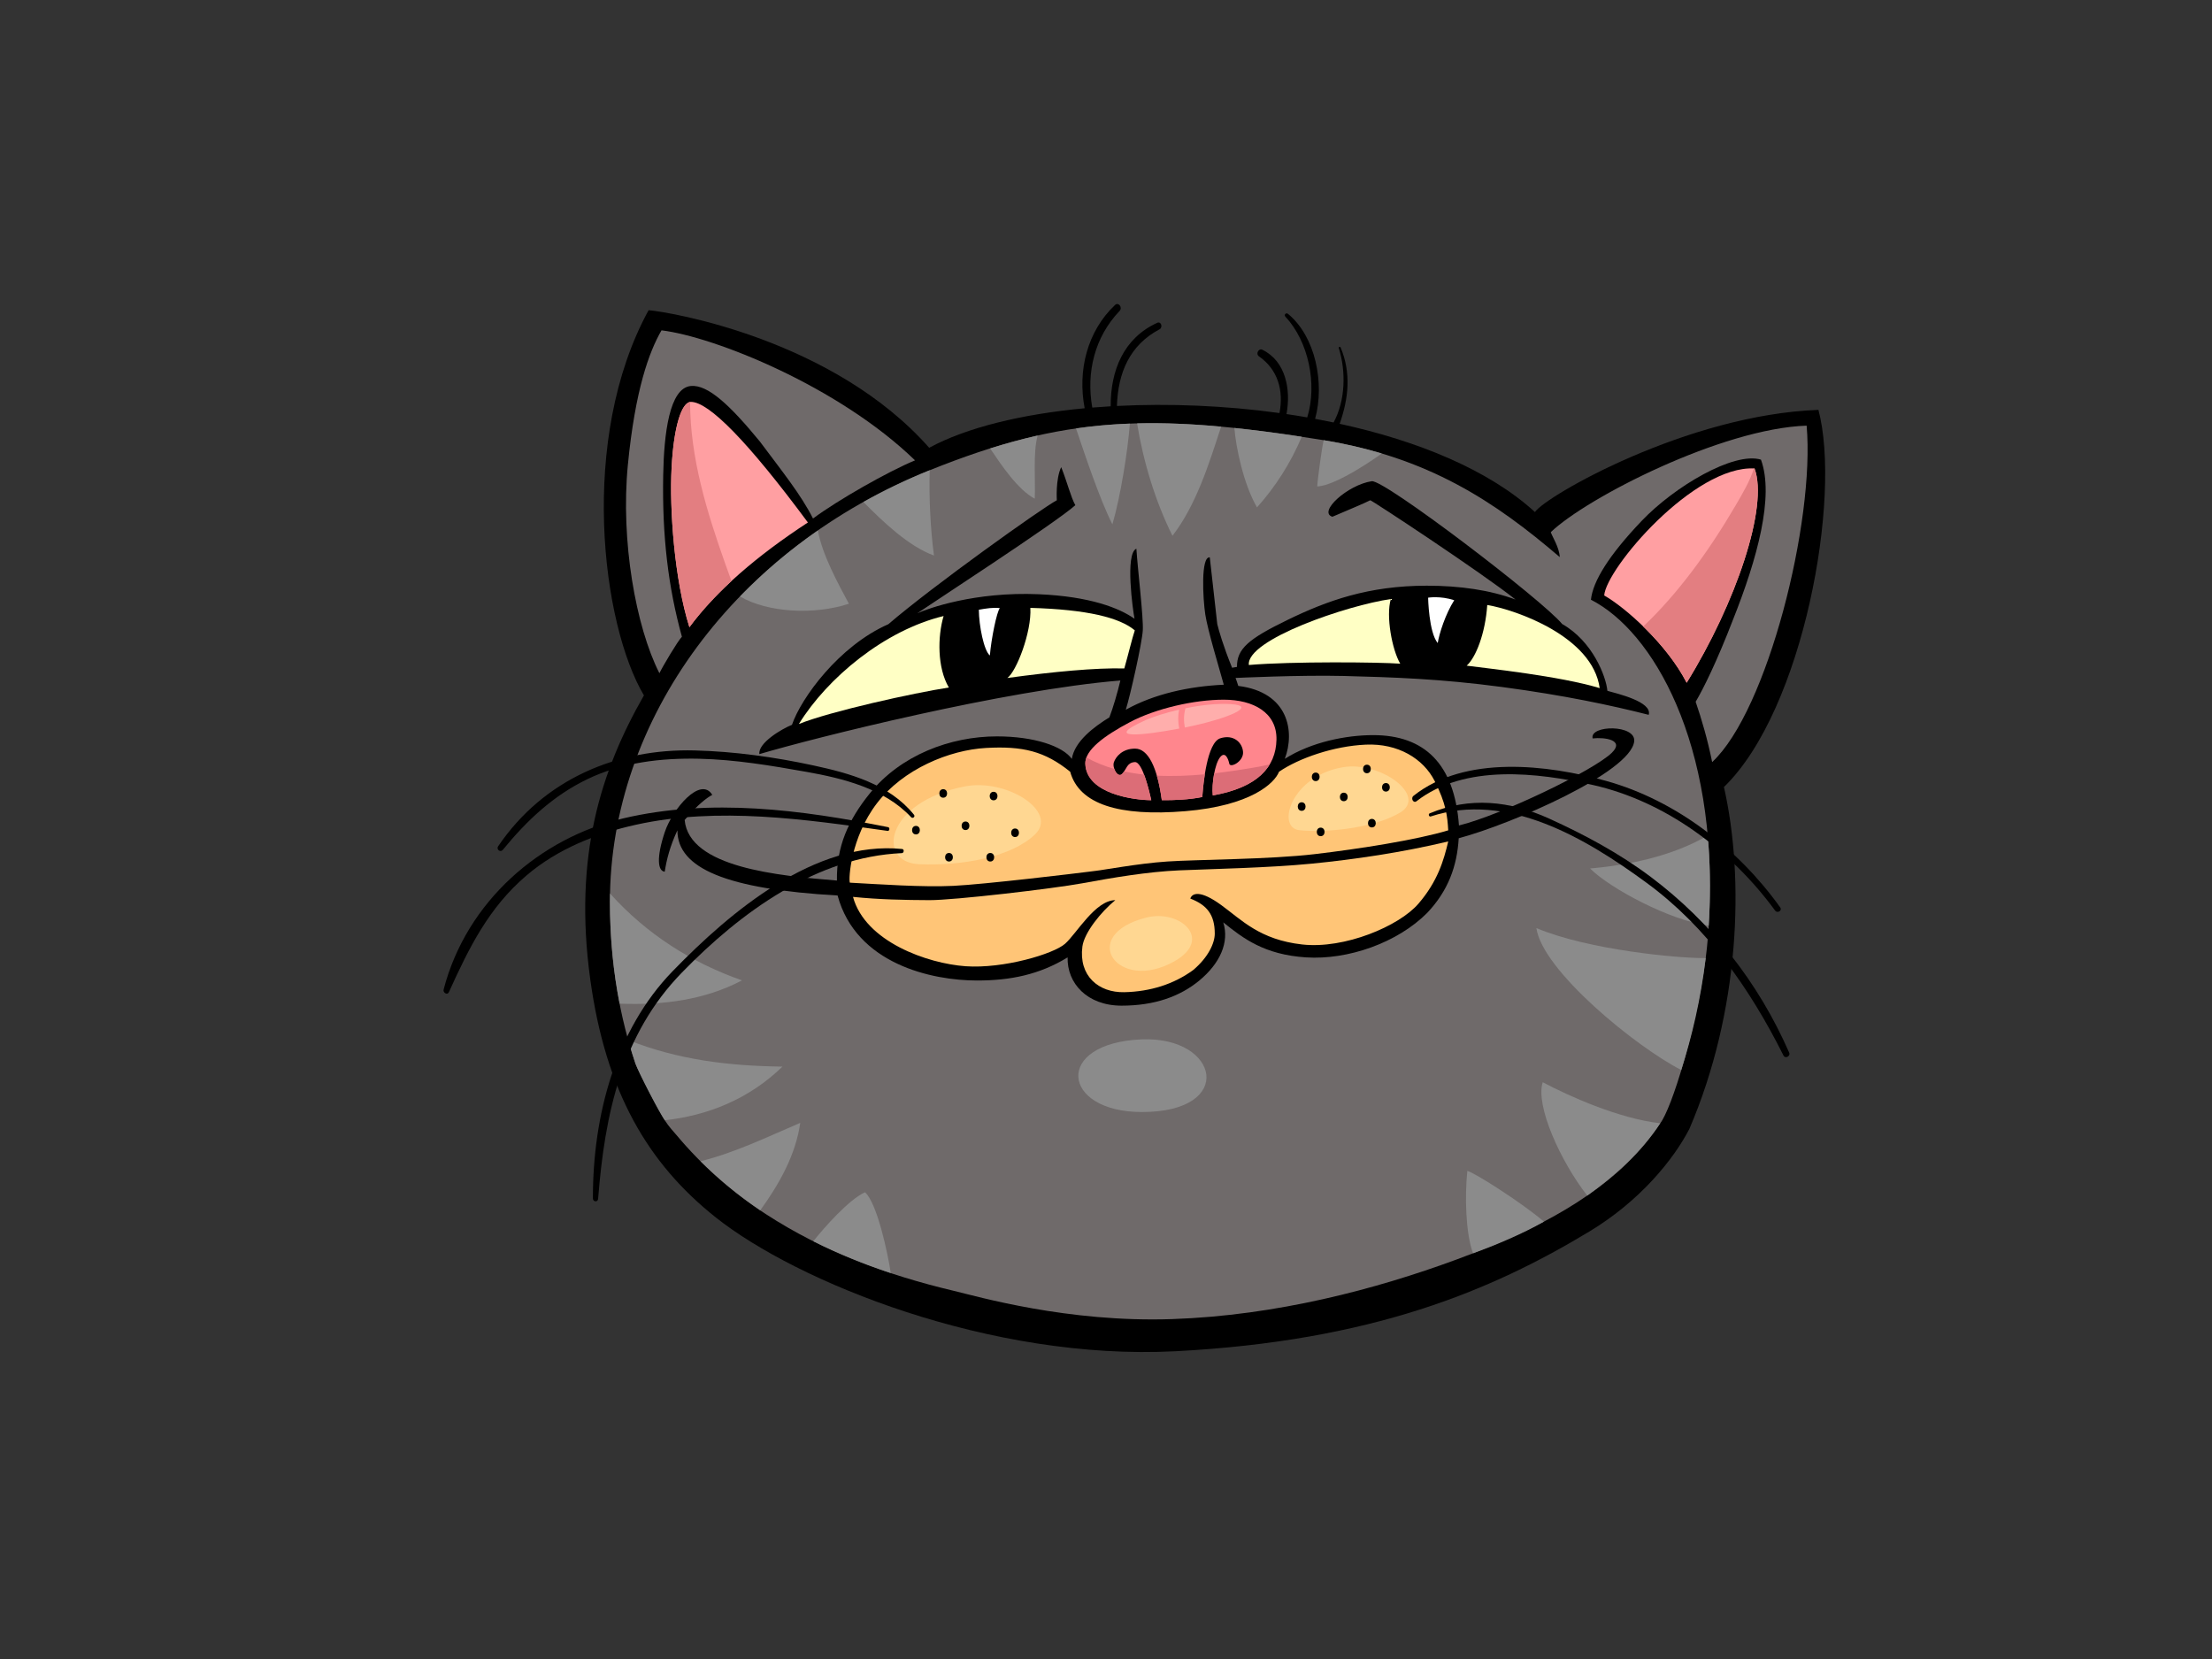 <?xml version="1.0" encoding="utf-8"?>
<!-- Generator: Adobe Illustrator 17.0.0, SVG Export Plug-In . SVG Version: 6.00 Build 0)  -->
<!DOCTYPE svg PUBLIC "-//W3C//DTD SVG 1.1//EN" "http://www.w3.org/Graphics/SVG/1.1/DTD/svg11.dtd">
<svg version="1.1" id="Layer_1" xmlns="http://www.w3.org/2000/svg" xmlns:xlink="http://www.w3.org/1999/xlink" x="0px" y="0px"
	 width="800px" height="600px" viewBox="0 0 800 600" enable-background="new 0 0 800 600" xml:space="preserve">
<rect x="0" y="0" width="800" height="600" fill="#333333" stroke="none"/>
<g>
	<path d="M657.66,148.237c-47.486,1.716-98.732,31.213-102.525,36.953c-16.75-15.289-42.361-25.751-70.627-31.918
		c3.193-9.075,4.24-18.318,0.341-27.608c-0.18-0.419-0.803-0.223-0.658,0.239c2.653,8.42,2.414,18.996-1.881,26.891
		c-2.214-0.462-4.44-0.905-6.677-1.32c3.53-12.899,0.129-29.825-9.827-37.976c-0.662-0.548-1.56,0.345-0.94,1.007
		c8.307,8.879,11.645,24.344,7.923,36.451c-2.484-0.435-4.988-0.838-7.503-1.203c1.638-8.91-0.266-19.152-8.75-23.271
		c-1.328-0.642-2.464,1.509-1.25,2.363c6.916,4.839,9.012,12.394,7.46,20.539c-19.713-2.719-39.947-3.526-58.789-2.562
		c0.352-11.967,4.623-22.017,15.387-27.718c1.328-0.698,0.619-3.002-0.815-2.351c-12.052,5.466-16.907,17.103-16.833,30.187
		c-2.241,0.133-4.471,0.282-6.661,0.462c-2.249-12.82,0.878-25.516,9.882-34.955c1.176-1.227-0.388-3.338-1.661-2.135
		c-10.031,9.459-13.604,23.705-10.967,37.337c-22.785,2.132-42.772,6.983-56.235,14.294
		c-34.575-39.147-93.513-49.092-101.479-49.758c-25.453,46.529-16.907,113.688-1.689,139.31
		c-15.571,27.216-25.512,58.206-19.423,102.611c5.588,40.715,20.818,66.681,45.448,86.225
		c29.293,23.255,99.308,51.85,166.236,48.359c70.874-3.691,114.233-21.871,149.795-43.379
		c18.286-11.061,30.355-26.021,36.044-37.035c18.282-42.564,20.042-90.469,12.499-123.641
		C652.28,256.725,666.073,179.876,657.66,148.237z"/>
	<path fill="#FF9FA2" d="M634.55,169.427c5.113,13.776-6.743,48.696-24.544,77.499c-7.053-13.773-21.938-27.079-29.825-31.57
		C580.866,205.58,612.706,168.196,634.55,169.427z"/>
	<path fill="#6F6A6A" d="M239.245,119.473c18.988,2.292,63.962,20.171,91.691,47.023c-9.756,4.024-27.949,14.38-36.902,21.033
		c-4.338-8.608-11.073-16.931-19.207-27.839c-10.846-13.2-18.792-20.638-24.952-20.093c-7.785,0.693-9.745,17.228-10.019,32.259
		c-0.407,22.115,1.826,40.582,6.767,58.421c-1.63,1.724-7.049,10.908-8.139,13.2c-8.573-16.864-14.055-48.003-11.414-75.273
		C229.712,140.937,234.782,127.196,239.245,119.473z"/>
	<path fill="#FF9FA2" d="M242.897,169.062c0.811-15.246,3.726-23.717,6.978-23.717c6.512,0,20.614,14.345,42.313,43.618
		c-18.443,12.049-33.09,24.673-42.854,37.874C243.912,209.616,242.09,184.304,242.897,169.062z"/>
	<path fill="#E37E81" d="M634.55,169.427c-0.07-0.004-0.145,0.008-0.219,0c-1.477,4.612-4.071,9.004-6.63,13.381
		c-4.886,8.33-10.14,16.402-15.947,24.054c-5.305,6.994-11.104,13.71-17.464,19.709c5.967,5.807,11.958,13.005,15.716,20.356
		C627.807,218.123,639.663,183.203,634.55,169.427z"/>
	<path fill="#E37E81" d="M262.269,203.825c-6.677-18.87-12.656-38.262-12.691-58.437c-3.131,0.502-5.893,8.898-6.68,23.674
		c-0.807,15.242,1.015,40.554,6.437,57.775c4.196-5.677,9.302-11.245,15.223-16.707
		C263.781,208.029,263.013,205.933,262.269,203.825z"/>
	<path fill="#6F6A6A" d="M240.424,405.149c1.426,2.304,3.335,4.279,4.154,5.262c9.286,11.124,20.234,20.775,32.353,28.654
		c20.959,13.631,44.022,22.095,67.813,27.733c8.875,2.108,41.35,11.567,79.188,10.27c37.835-1.289,73.847-10.869,102.588-21.453
		c2.061-0.764,4.134-1.544,6.215-2.347c8.585-3.323,17.283-7.057,25.645-11.449c5.407-2.845,10.673-5.96,15.669-9.419
		c10.344-7.143,19.403-15.501,26.405-26.158c4.134-5.368,12.934-33.568,16.441-59.734c0.651-4.898,1.023-10.093,1.25-14.642
		c3.178-63.194-20.383-103.595-42.76-114.962c0.694-6.642,6.41-15.998,18.353-28.521c11.943-12.523,33.371-25.105,43.136-22.15
		c4.879,13.275-1.375,35.923-10.05,57.735c-5.968,15.497-10.85,25.249-13.565,29.837c2.175,6.32,4.345,13.777,5.971,21.809
		c19.964-18.514,37.212-87.017,34.167-121.67c-30.641,0.995-79.545,26.068-92.53,38.52c0.544,1.724,3.041,5.368,3.244,9.016
		c-23.334-19.968-47.532-36.193-85.9-42.364c-62.23-10.023-93.76-8.436-141.97,10.952
		c-70.043,28.164-115.651,90.057-115.651,156.053c0,22.953,3.82,42.521,9.247,58.59
		C230.876,387.517,236.992,399.197,240.424,405.149z"/>
	<path fill="#8B8B8B" d="M408.635,153.213c-6.653,0.243-13.095,0.819-19.482,1.74c3.335,9.855,8.518,25.469,13.158,34.685
		C405.172,179.931,407.844,163.494,408.635,153.213z"/>
	<path fill="#8B8B8B" d="M424.042,193.779c8.616-11.198,13.138-25.856,17.593-39.473c-10.901-1.003-20.876-1.414-30.386-1.179
		C413.38,166.496,417.82,181.365,424.042,193.779z"/>
	<path fill="#8B8B8B" d="M470.795,157.958c-8.679-1.317-16.751-2.378-24.364-3.174c0.556,7.002,3.272,20.258,8.181,28.721
		C461.348,175.978,466.833,167.366,470.795,157.958z"/>
	<path fill="#8B8B8B" d="M374.233,180.351c0.298-6.363-0.674-16.793,1.046-22.828c-5.63,1.265-11.332,2.825-17.178,4.666
		C362.016,168.024,368.132,177.169,374.233,180.351z"/>
	<path fill="#8B8B8B" d="M499.723,164.004c-6.52-1.948-13.487-3.57-20.998-4.8c-0.713,2.982-2.3,14.925-2.312,16.723
		C483.513,175.598,498.438,165.007,499.723,164.004z"/>
	<path fill="#8B8B8B" d="M337.789,200.922c-1.293-9.431-1.838-21.339-1.548-30.853l0,0c-8.358,3.358-16.355,7.214-23.98,11.484
		C319.448,188.79,328.57,197.56,337.789,200.922z"/>
	<path fill="#8B8B8B" d="M307.015,218.35c-4.165-7.754-9.615-17.765-11.23-26.491c-10.305,7.166-19.717,15.171-28.149,23.858
		C277.722,221.633,294.606,222.437,307.015,218.35z"/>
	<path fill="#8B8B8B" d="M268.354,354.568c-18.267-6.402-34.524-16.731-47.725-31.42c-0.023,0.991-0.039,1.978-0.039,2.974
		c0,13.463,1.325,25.751,3.503,36.863C239.515,363.611,254.769,361.711,268.354,354.568z"/>
	<path fill="#8B8B8B" d="M240.424,405.149c15.669-1.7,30.613-7.754,42.556-19.399c-19.235-0.231-37.78-2.425-55.765-9.6
		c0.823,2.95,1.692,5.819,2.621,8.561C231.224,388.453,238.684,402.861,240.424,405.149z"/>
	<path fill="#8B8B8B" d="M274.964,437.721c6.892-9.541,12.77-19.932,14.459-31.62c-11.786,5.019-23.639,10.814-36.06,13.867
		C259.981,426.558,267.222,432.51,274.964,437.721z"/>
	<path fill="#8B8B8B" d="M555.652,335.651c2.155,15.391,36.04,42.952,52.387,51.329c3.863-12.037,7.073-25.555,8.855-40.472
		C607.209,346.618,574.542,343.609,555.652,335.651z"/>
	<path fill="#8B8B8B" d="M600.454,406.242c-15.203-1.712-33.278-9.968-42.505-14.838c-2.735,8.487,6.497,28.721,16.1,40.997
		C584.103,425.21,593.565,416.673,600.454,406.242z"/>
	<path fill="#8B8B8B" d="M558.38,441.82c-7.692-6.622-24.814-17.573-27.698-18.361c-0.929,8.914-0.662,22.432,2.053,29.81
		C540.771,450.401,550.484,446.322,558.38,441.82z"/>
	<path fill="#8B8B8B" d="M322.156,460.428c-1.023-6.986-4.976-25.5-9.322-29.222c-5.772,2.582-14.709,12.683-18.69,17.714
		C303.215,453.481,312.591,457.262,322.156,460.428z"/>
	<path fill="#8B8B8B" d="M617.968,334.761c0.059-0.964,0.129-1.928,0.177-2.896c0.529-10.544,0.305-20.434-0.525-29.681
		c-13.158,7.637-28.901,10.713-42.537,11.912C582.296,321.329,603.968,332.9,617.968,334.761z"/>
	<path d="M564.985,225.689c-7.045-8.612-64.373-52.328-68.871-51.654c-8.671,1.301-19.587,11.136-14.243,12.86
		c5.109-2.214,11.531-4.828,13.698-5.971c0.544,0,40.154,26.064,52.547,35.918c-9.223-3.448-20.151-5.019-32.083-5.019
		c-21.15,0-36.13,5.458-50.306,12.342c-14.176,6.888-18.416,10.446-18.357,17.029c-0.741,0.156-1.771,0.305-1.771,0.305
		c-3.256-8.032-4.808-13.518-5.36-15.81c0,0-2.186-19.258-2.704-24.109c-3.307-0.419-2.496,14.944-1.626,20.661
		c0.878,5.721,5.059,19.493,6.689,25.394c-12.487,0.572-25.132,3.307-35.437,9.047c1.622-5.168,5.885-24.109,6.148-28.721
		c0.262-4.612-1.779-21.472-2.323-29.512c-4.177,1.724-1.238,22.487-0.666,25.335c-5.47-3.859-16.061-8.072-34.626-8.871
		c-23.204-1.003-40.158,5.18-43.955,6.896c3.256-2.292,50.432-32.953,57.172-39.1c-1.626-2.864-3.025-8.604-5.114-13.765
		c-2.088,4.424-1.579,11.978-1.579,11.978c-5.427,2.868-44.899,31.048-60.933,44.829c-17.903,7.872-31.605,26.801-34.861,36.389
		c-3.719,1.481-12.335,6.598-11.779,10.595c19.737-5.85,88.753-23.212,130.553-26.624c-1.085,4.588-2.653,9.905-3.969,13.326
		c-5.576,3.448-12.554,8.612-13.592,15.034c-3.252-4.592-13.592-8.146-27.075-8.146c-16.97,0-34.896,6.849-46.016,20.657
		c-7.802,9.678-12.041,19.223-11.857,31.483c-21.155-1.728-53.449-4.675-55.075-21.896c4.706-5.607,8.131-8.111,9.992-9.094
		c-4.185-6.888-14.372,5.015-17.201,13.53c-3.025,9.094-2.559,14.012,0.004,14.263c0.694-4.428,1.857-9.098,4.584-14.968
		c0,13.769,17.793,21.276,57.936,23.572c6.727,24.834,34.151,30.743,50.424,30.743c11.931,0,22.459-2.053,32.764-8.365
		c-0.232,9.349,7.049,17.46,19.521,17.46c11.931,0,21.131-3.319,28.125-9.094c7.433-6.152,10.92-13.78,8.655-21.029
		c7.151,5.779,14.811,11.68,29.924,12.664c15.101,0.983,32.988-5.208,43.837-16.108c7.594-8.036,10.775-16.844,11.39-26.977
		c19.141-5.113,62.136-23.807,63.46-35.006c0.733-6.23-16.198-6.018-15.038-1.101c4.412-0.49,11.672,0.548,6.974,5.172
		c-6.508,6.395-40.213,22.62-55.31,26.311c-1.63-22.389-12.562-32.674-31.005-32.674c-9.76,0-22.354,2.472-31.981,8.569
		c3.718-9.835,1.399-24.097-16.829-26.366c-0.27-0.886-0.784-2.398-0.984-2.88c0,0,23.459-1.113,39.132-0.717
		c17.334,0.451,34.79,0.991,57.312,4c22.522,3.009,39.418,6.61,52.979,10.058c1.395-4.737-11.461-7.7-14.944-8.683
		C580.87,244.681,575.992,231.899,564.985,225.689z"/>
	<path fill="#FF868D" d="M410.524,270.749c-4.647,0-6.971,2.95-7.668,4.921c-0.697,1.967,1.391,5.905,3.021,4.181
		c1.626-1.72,1.642-4.036,4.541-4.235c2.892-0.188,5.419,11.484,5.963,13.78c-5.963,0-23.521-2.167-23.862-13.204
		c-0.153-4.945,6.849-10.109,16.147-15.03c9.294-4.913,23.231-8.114,33.932-8.114c10.685,0,19.286,4.67,19.054,14.509
		c-0.235,9.835-6.763,17.244-23.035,20.12c-0.443-4.141,0.701-11.237,2.578-13.726c1.889-2.492,3.056,0.549,3.393,2.241
		c0.329,1.689,5.203-0.764,4.98-4.212c-0.235-3.44-3.452-6.5-8.236-4.968c-4.784,1.528-6.175,16.523-6.508,21.237
		c-4.549,0.948-10.125,1.191-14.638,1.148C418.553,277.343,415.171,270.749,410.524,270.749z"/>
	<path fill="#DC6D77" d="M406.543,278.981c-0.192,0.302-0.404,0.592-0.666,0.87c-1.066,1.129-2.324-0.176-2.876-1.755
		c-3.519-1.007-6.9-2.362-10.074-4.13c-0.274,0.749-0.427,1.489-0.407,2.226c0.341,11.038,17.898,13.204,23.862,13.204
		c-0.313-1.324-1.289-5.756-2.606-9.247C411.331,279.882,408.913,279.498,406.543,278.981z"/>
	<path fill="#DC6D77" d="M453.229,277.645c-4.447,0.745-9.196,1.481-14.09,2.034c-0.533,2.743-0.748,5.791-0.521,7.997
		c10.873-1.924,17.378-5.87,20.579-11.21C457.206,276.912,455.208,277.312,453.229,277.645z"/>
	<path fill="#DC6D77" d="M418.392,280.521c0.721,2.512,1.332,5.466,1.795,8.875c4.514,0.043,10.089-0.2,14.638-1.148
		c0.118-1.74,0.392-4.871,0.921-8.213C430.017,280.572,424.152,280.823,418.392,280.521z"/>
	<path fill="#FFC577" d="M493.944,269.307c11.629-0.525,20.833,5.027,24.944,13.197c4.114,8.169,4.58,12.597,4.886,17.797
		c-11.391,3.44-31.867,6.669-48.273,8.604c-16.409,1.936-42.435,1.936-53.355,2.669c-10.928,0.741-22.573,3.072-28,3.648
		c-4.337,0.568-38.164,4.631-49.358,5.16c-11.187,0.541-26.574-0.572-37.42-1.152c-0.544-1.144,0.266-16.28,9.768-28.694
		c9.494-12.405,26.221-19.294,39.473-20.03c13.247-0.737,21.225,1.144,30.441,8.608c3.256,11.802,17.718,16.245,41.6,14.263
		c23.705-1.967,32.302-10.085,33.928-14.263C469.788,274.193,482.31,269.828,493.944,269.307z"/>
	<path fill="#FFC577" d="M523.773,304.316c-1.63,6.884-3.797,14.392-10.767,22.507c-6.971,8.118-26.719,16.476-42.063,14.756
		c-15.336-1.716-21.844-8.852-29.281-14.263c-7.433-5.411-10.458-4.428-11.175-2.339c5.964,2.292,8.851,5.779,8.851,12.668
		c0,3.441-2.347,8.569-7.774,13.158c-7.045,5.168-15.595,7.829-24.944,8.037c-9.345,0.203-16.551-5.944-15.156-16.523
		c0.65-4.972,6.735-12.542,11.904-16.766c-7.257,0.043-13.996,12.095-18.177,15.779c-4.181,3.695-22.31,9.098-36.02,8.118
		c-13.718-0.983-36.256-8.847-40.672-25.08c9.529,0.979,18.745,1.14,27.616,1.183c8.871,0.043,44.66-4.138,55.349-6.105
		c10.693-1.963,23.47-4.177,35.092-4.674c11.618-0.486,32.506-0.909,47.857-2.422C489.767,310.841,506.96,308.329,523.773,304.316z"
		/>
	<path fill="#FFFFFF" d="M358.003,237.064c-2.171-1.724-3.953-10.818-3.989-16.543c2.359-0.431,5.38-0.917,7.594-0.576
		C360.527,221.097,358.466,231.159,358.003,237.064z"/>
	<path fill="#FFFFC5" d="M364.32,245.202L364.32,245.202c3.252-2.292,8.82-16.598,8.323-25.355
		c20.61,0.576,32.353,3.546,37.776,8.134c-1.058,3.178-2.171,8.04-3.797,13.773C396.348,241.483,381.129,242.91,364.32,245.202z"/>
	<path fill="#FFFFC5" d="M288.928,261.846c10.277-16.672,30.958-33.881,52.34-39.049c-2.206,7.445-2.32,18.686,1.897,25.849
		C330.576,250.581,300.315,257.254,288.928,261.846z"/>
	<path fill="#FFFFC5" d="M578.547,248.865c-14.411-4.373-40.667-7.131-48.108-8.119c3.26-2.868,6.743-11.555,7.441-21.946
		C548.18,220.52,575.992,230.179,578.547,248.865z"/>
	<path fill="#FFFFC5" d="M451.662,240.504c-0.987-9.2,35.782-21.641,51.357-23.854c-1.857,6.148,0.466,18.443,3.401,23.384
		C498.822,239.465,467.409,239.168,451.662,240.504z"/>
	<path fill="#FFFFFF" d="M516.501,216.156c0,0,4.408-0.737,9.443,0.921c-3.17,4.984-5.427,12.053-5.971,15.497
		C516.732,228.702,516.501,216.156,516.501,216.156z"/>
	<path fill="#FFAEAC" d="M426.432,256.655c-5.011,1.156-9.47,2.594-12.186,3.812c-16.089,7.28-0.223,5.403,12.229,3.033
		C426.04,261.259,425.977,258.967,426.432,256.655z"/>
	<path fill="#FFAEAC" d="M445.095,254.645c-4.929-0.321-10.858,0.388-16.359,1.509c-0.65,2.335-0.666,4.674-0.219,6.951
		c1.058-0.207,2.089-0.423,3.041-0.631C443.241,259.93,455.321,255.307,445.095,254.645z"/>
	<path fill="#FFD792" d="M348.889,284.428c15.285-2.998,34.058,9.173,25.394,17.389c-8.663,8.217-26.291,11.379-41.823,10.744
		C316.932,311.933,319.918,290.121,348.889,284.428z"/>
	<path fill="#FFD792" d="M485.704,277.476c13.655-2.292,30.77,10.434,20.61,16.437c-10.152,6.007-28.082,7.268-36.44,6.324
		C461.508,299.285,466.88,280.638,485.704,277.476z"/>
	<path fill="#FFD792" d="M414.61,331.846c12.198-3.076,24.286,7.789,10.156,15.802C404.157,359.344,389.518,338.166,414.61,331.846z
		"/>
	<path d="M341.12,285.415c-1.873,0-1.873,3.087,0,3.087C343.008,288.502,343.008,285.415,341.12,285.415z"/>
	<path d="M359.348,286.363c-1.885,0-1.885,3.083,0,3.083C361.228,289.447,361.228,286.363,359.348,286.363z"/>
	<path d="M331.269,298.694c-1.881,0-1.881,3.084,0,3.084C333.15,301.778,333.15,298.694,331.269,298.694z"/>
	<path d="M343.216,308.493c-1.881,0-1.881,3.087,0,3.087C345.093,311.581,345.093,308.493,343.216,308.493z"/>
	<path d="M358.152,308.493c-1.881,0-1.881,3.087,0,3.087C360.033,311.581,360.033,308.493,358.152,308.493z"/>
	<path d="M367.117,299.638c-1.889,0-1.889,3.091,0,3.091C368.998,302.73,368.998,299.638,367.117,299.638z"/>
	<path d="M349.195,297.111c-1.889,0-1.889,3.087,0,3.087C351.068,300.198,351.068,297.111,349.195,297.111z"/>
	<path d="M475.845,279.412c-1.881,0-1.881,3.083,0,3.083C477.73,282.496,477.73,279.412,475.845,279.412z"/>
	<path d="M477.64,299.321c-1.881,0-1.881,3.091,0,3.091C479.521,302.412,479.521,299.321,477.64,299.321z"/>
	<path d="M494.367,276.563c-1.881,0-1.881,3.091,0,3.091C496.248,279.655,496.248,276.563,494.367,276.563z"/>
	<path d="M496.161,296.166c-1.885,0-1.885,3.084,0,3.084C498.038,299.25,498.038,296.166,496.161,296.166z"/>
	<path d="M470.767,290.156c-1.885,0-1.885,3.091,0,3.091C472.648,293.247,472.648,290.156,470.767,290.156z"/>
	<path d="M501.236,283.201c-1.877,0-1.877,3.087,0,3.087C503.12,286.288,503.12,283.201,501.236,283.201z"/>
	<path d="M486.001,286.684c-1.881,0-1.881,3.083,0,3.083C487.886,289.768,487.886,286.684,486.001,286.684z"/>
	<path fill="#8B8B8B" d="M412.996,375.903c27.937-1.093,34.147,26.28,0,26.28C383.739,402.183,380.933,377.161,412.996,375.903z"/>
	<path d="M643.833,328.171c-15.485-21.621-37.991-38.803-62.935-45.742c-21.182-5.893-51.024-9.463-69.694,5.403
		c-1.093,0.87-0.035,2.817,1.086,1.951c17.455-13.569,43.872-10.395,63.813-5.881c26.115,5.901,49.679,23.294,65.889,45.416
		C642.822,330.451,644.667,329.338,643.833,328.171z"/>
	<path d="M647.093,380.73c-11.191-25.574-28.333-47.258-50.032-63.554c-11.387-8.554-24-15.325-36.808-21.135
		c-14.204-6.442-28.694-7.946-43.195-1.877c-0.591,0.251-0.239,1.324,0.372,1.121c27.565-9.047,55.855,7.688,78.091,24.003
		c21.735,15.951,37.243,38.003,49.527,62.5C645.655,382.999,647.633,381.98,647.093,380.73z"/>
	<path d="M326.277,307.048c-31.377-3.142-61.865,22.381-83.055,44.237c-20.637,21.292-28.854,52.317-28.787,82.154
		c0.004,1.277,1.791,1.422,1.885,0.121c2.418-30.821,8.55-59.424,30.229-81.747c21.519-22.15,48.888-41.886,79.615-43.265
		C326.959,308.521,327.108,307.138,326.277,307.048z"/>
	<path d="M321.195,299.152c-31.381-6.285-64.169-10.595-95.739-3.189c-29.92,7.014-56.682,29.849-65.016,61.92
		c-0.302,1.164,1.363,2.143,1.9,0.956c7.37-16.273,14.458-30.578,28-42.157c11.371-9.733,25.496-15.273,39.668-18.404
		c29.756-6.591,61.243-1.955,91.013,2.226C321.748,300.606,321.916,299.297,321.195,299.152z"/>
	<path d="M330.548,294.646c-9.004-11.124-23.31-14.991-36.365-17.816c-13.996-3.029-28.65-5.062-42.928-5.427
		c-27.843-0.721-54.507,10.227-71.077,34.645c-0.799,1.168,0.807,2.371,1.673,1.313c8.757-10.72,18.294-19.635,30.554-25.555
		c12.609-6.093,26.793-7.707,40.511-7.397c12.919,0.294,26.025,2.48,38.752,4.749c13.166,2.339,28.153,6.014,37.85,16.398
		C330.121,296.198,331.12,295.351,330.548,294.646z"/>
</g>
</svg>
